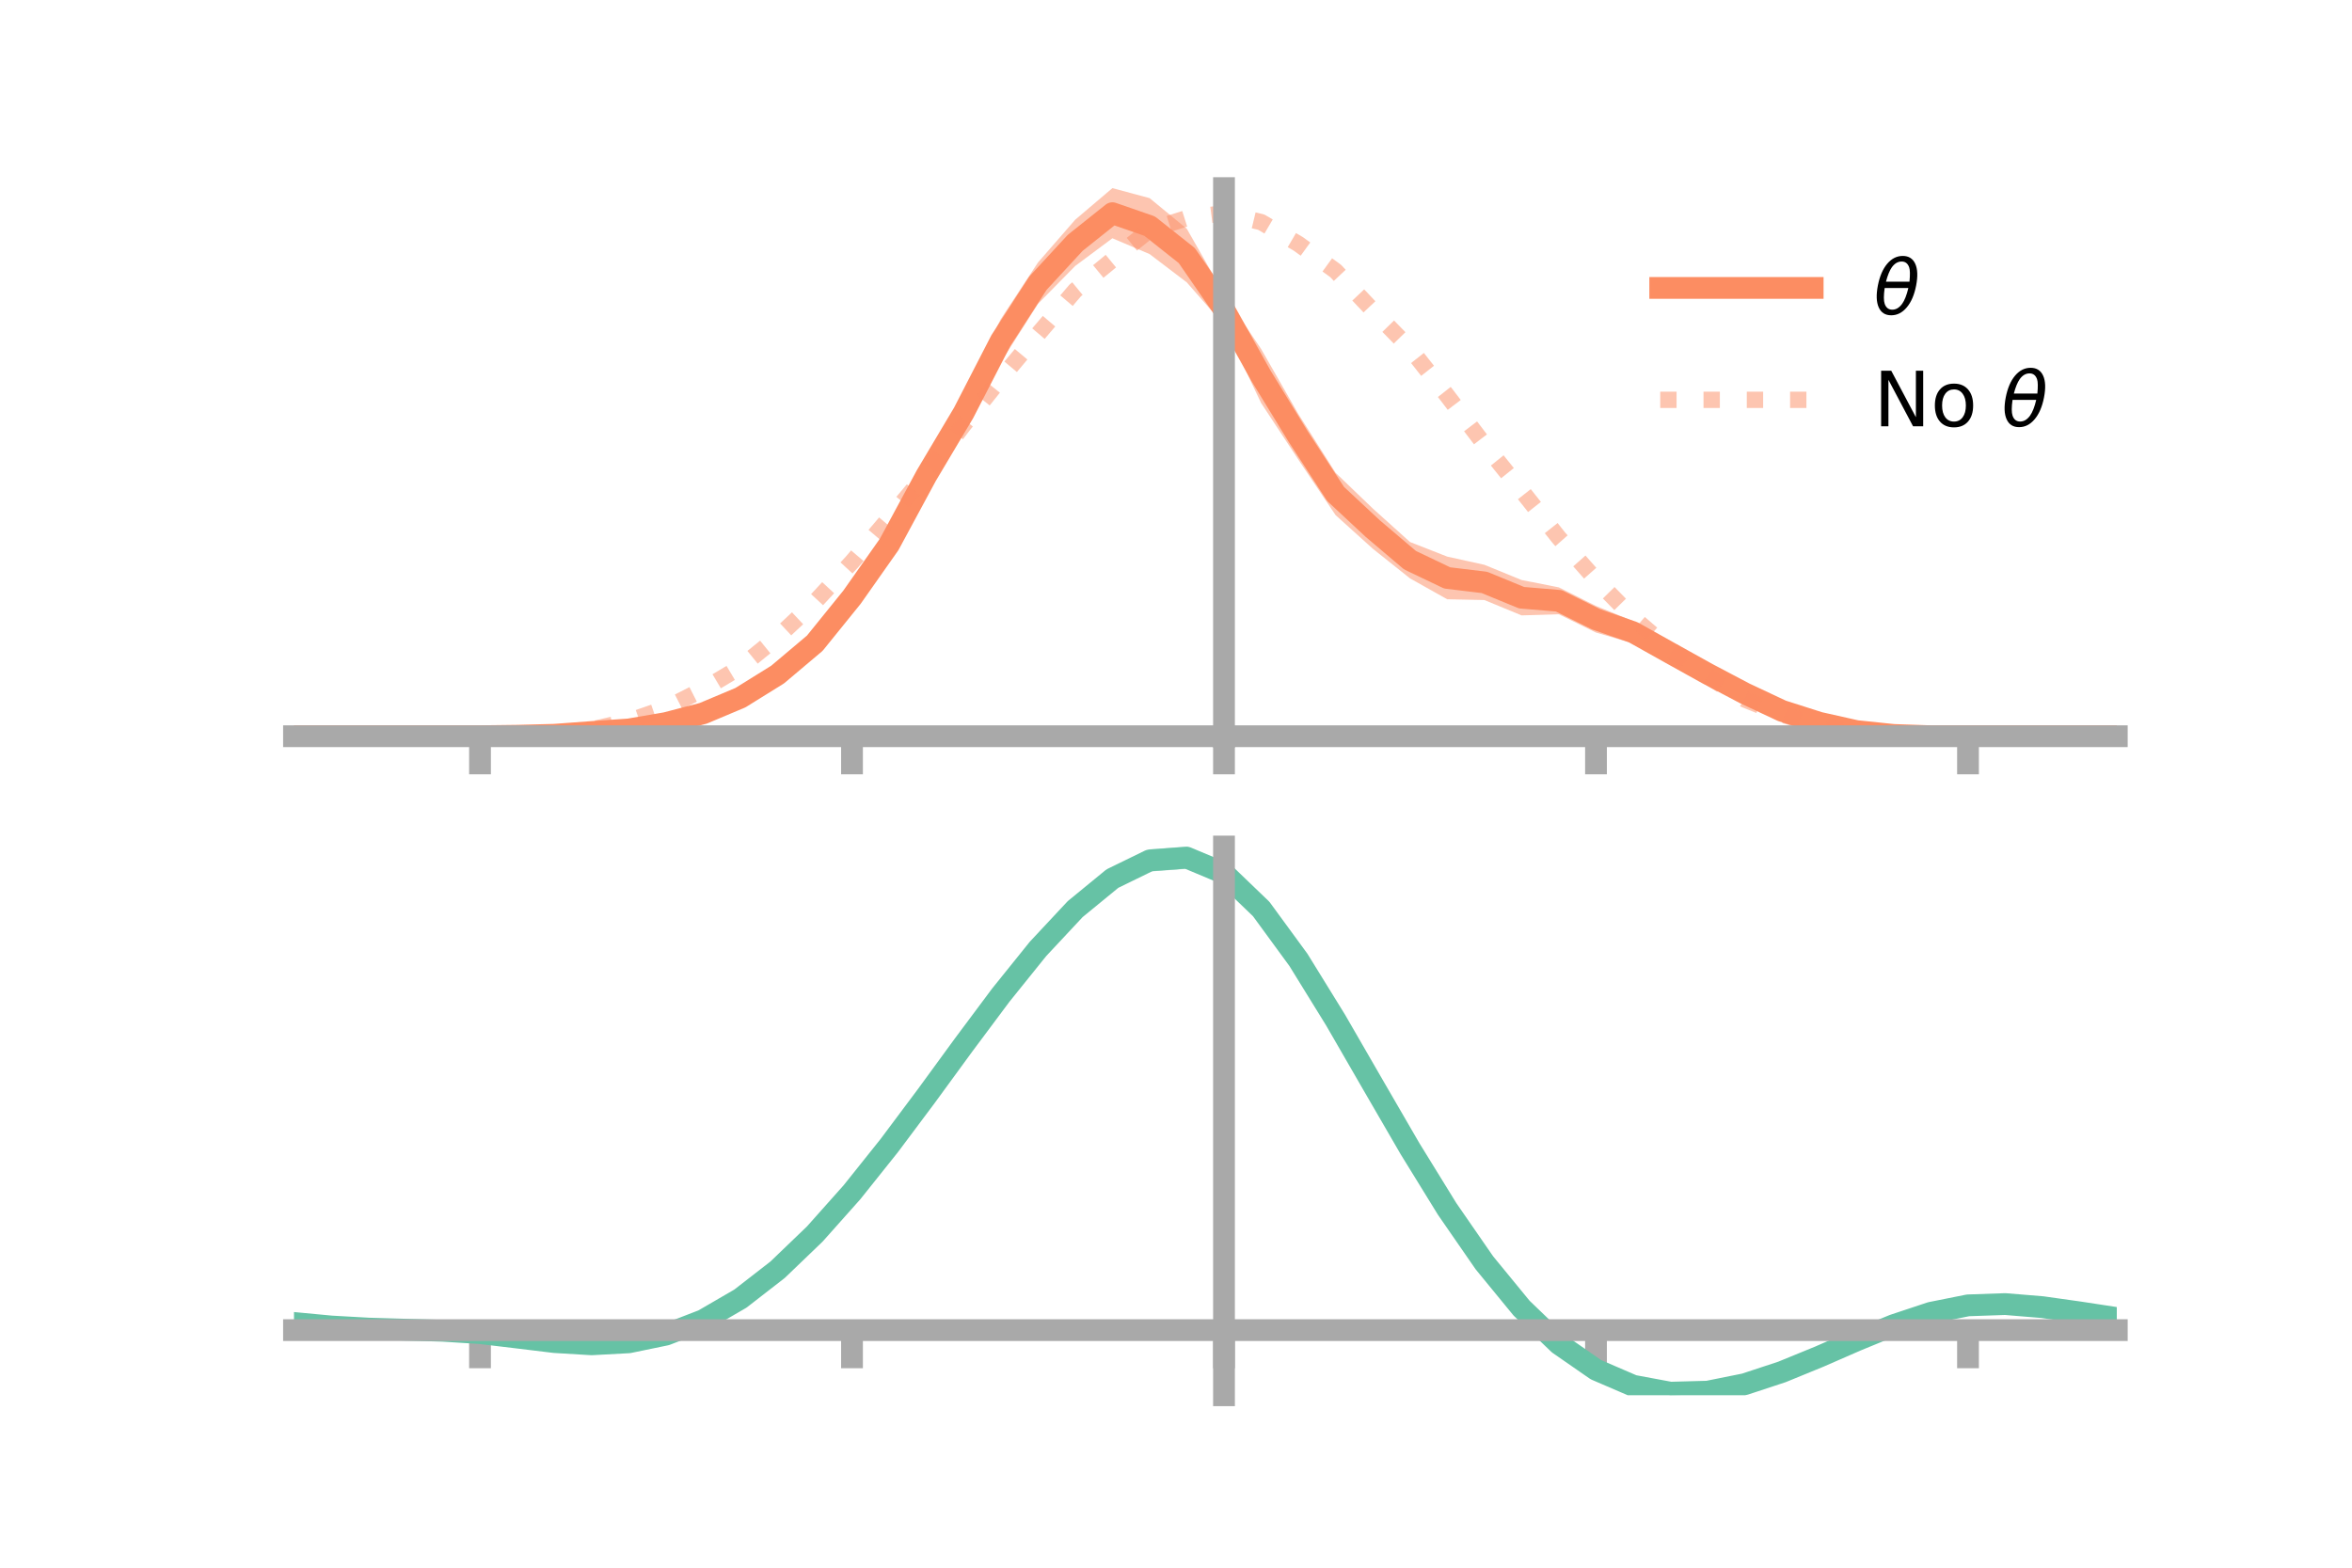 <?xml version="1.0" encoding="utf-8" standalone="no"?>
<!DOCTYPE svg PUBLIC "-//W3C//DTD SVG 1.1//EN"
  "http://www.w3.org/Graphics/SVG/1.1/DTD/svg11.dtd">
<!-- Created with matplotlib (https://matplotlib.org/) -->
<svg height="144pt" version="1.1" viewBox="0 0 216 144" width="216pt" xmlns="http://www.w3.org/2000/svg" xmlns:xlink="http://www.w3.org/1999/xlink">
 <defs>
  <style type="text/css">*{stroke-linecap:butt;stroke-linejoin:round;}</style>
 </defs>
 <g id="figure_1">
  <g id="patch_1">
   <path d="M 0 144 
L 216 144 
L 216 0 
L 0 0 
z
" style="fill:none;"/>
  </g>
  <g id="axes_1">
   <g id="patch_2">
    <path d="M 27 67.68 
L 194.4 67.68 
L 194.4 17.28 
L 27 17.28 
z
" style="fill:none;"/>
   </g>
   <g id="PolyCollection_1">
    <path clip-path="url(#pb5fbdb4e08)" d="M 27 67.626 
L 27 67.626 
L 30.416 67.626 
L 33.833 67.626 
L 37.249 67.626 
L 40.665 67.626 
L 44.082 67.622 
L 47.498 67.53 
L 50.914 67.362 
L 54.331 66.974 
L 57.747 66.656 
L 61.163 65.931 
L 64.58 64.964 
L 67.996 63.3 
L 71.412 61.072 
L 74.829 58.026 
L 78.245 53.844 
L 81.661 48.425 
L 85.078 42.158 
L 88.494 36.11 
L 91.91 29.31 
L 95.327 24.108 
L 98.743 20.183 
L 102.159 17.28 
L 105.576 18.199 
L 108.992 21.012 
L 112.408 27.004 
L 115.824 32.067 
L 119.241 38.042 
L 122.657 43.429 
L 126.073 46.709 
L 129.49 49.786 
L 132.906 51.126 
L 136.322 51.88 
L 139.739 53.277 
L 143.155 53.951 
L 146.571 55.66 
L 149.988 57.053 
L 153.404 59.109 
L 156.82 60.985 
L 160.237 63.031 
L 163.653 64.771 
L 167.069 66 
L 170.486 66.873 
L 173.902 67.373 
L 177.318 67.573 
L 180.735 67.625 
L 184.151 67.626 
L 187.567 67.626 
L 190.984 67.626 
L 194.4 67.626 
L 194.4 67.626 
L 194.4 67.626 
L 190.984 67.626 
L 187.567 67.626 
L 184.151 67.626 
L 180.735 67.628 
L 177.318 67.68 
L 173.902 67.645 
L 170.486 67.432 
L 167.069 66.775 
L 163.653 65.821 
L 160.237 64.355 
L 156.82 62.795 
L 153.404 60.874 
L 149.988 59.102 
L 146.571 58.104 
L 143.155 56.422 
L 139.739 56.527 
L 136.322 55.117 
L 132.906 55.046 
L 129.49 53.127 
L 126.073 50.403 
L 122.657 47.318 
L 119.241 42.223 
L 115.824 37.033 
L 112.408 29.843 
L 108.992 25.939 
L 105.576 23.339 
L 102.159 21.886 
L 98.743 24.431 
L 95.327 27.904 
L 91.91 33.28 
L 88.494 39.745 
L 85.078 45.182 
L 81.661 51.577 
L 78.245 55.868 
L 74.829 60.137 
L 71.412 62.854 
L 67.996 64.873 
L 64.58 66.081 
L 61.163 66.903 
L 57.747 67.351 
L 54.331 67.505 
L 50.914 67.626 
L 47.498 67.635 
L 44.082 67.628 
L 40.665 67.626 
L 37.249 67.626 
L 33.833 67.626 
L 30.416 67.626 
L 27 67.626 
z
" style="fill:#fc8d62;fill-opacity:0.5;"/>
   </g>
   <g id="matplotlib.axis_1">
    <g id="xtick_1">
     <g id="line2d_1">
      <defs>
       <path d="M 0 0 
L 0 3.5 
" id="m02860fb740" style="stroke:#a9a9a9;stroke-width:2;"/>
      </defs>
      <g>
       <use style="fill:#a9a9a9;stroke:#a9a9a9;stroke-width:2;" x="44.082" xlink:href="#m02860fb740" y="67.626"/>
      </g>
     </g>
    </g>
    <g id="xtick_2">
     <g id="line2d_2">
      <g>
       <use style="fill:#a9a9a9;stroke:#a9a9a9;stroke-width:2;" x="78.245" xlink:href="#m02860fb740" y="67.626"/>
      </g>
     </g>
    </g>
    <g id="xtick_3">
     <g id="line2d_3">
      <g>
       <use style="fill:#a9a9a9;stroke:#a9a9a9;stroke-width:2;" x="112.408" xlink:href="#m02860fb740" y="67.626"/>
      </g>
     </g>
    </g>
    <g id="xtick_4">
     <g id="line2d_4">
      <g>
       <use style="fill:#a9a9a9;stroke:#a9a9a9;stroke-width:2;" x="146.571" xlink:href="#m02860fb740" y="67.626"/>
      </g>
     </g>
    </g>
    <g id="xtick_5">
     <g id="line2d_5">
      <g>
       <use style="fill:#a9a9a9;stroke:#a9a9a9;stroke-width:2;" x="180.735" xlink:href="#m02860fb740" y="67.626"/>
      </g>
     </g>
    </g>
   </g>
   <g id="matplotlib.axis_2"/>
   <g id="line2d_6">
    <path clip-path="url(#pb5fbdb4e08)" d="M 27 67.626 
L 30.416 67.626 
L 33.833 67.626 
L 37.249 67.626 
L 40.665 67.626 
L 44.082 67.625 
L 47.498 67.582 
L 50.914 67.494 
L 54.331 67.24 
L 57.747 67.004 
L 61.163 66.417 
L 64.58 65.523 
L 67.996 64.086 
L 71.412 61.963 
L 74.829 59.081 
L 78.245 54.856 
L 81.661 50.001 
L 85.078 43.67 
L 88.494 37.927 
L 91.91 31.295 
L 95.327 26.006 
L 98.743 22.307 
L 102.159 19.583 
L 105.576 20.769 
L 108.992 23.476 
L 112.408 28.423 
L 115.824 34.55 
L 119.241 40.132 
L 122.657 45.373 
L 126.073 48.556 
L 129.49 51.456 
L 132.906 53.086 
L 136.322 53.498 
L 139.739 54.902 
L 143.155 55.187 
L 146.571 56.882 
L 149.988 58.078 
L 153.404 59.991 
L 156.82 61.89 
L 160.237 63.693 
L 163.653 65.296 
L 167.069 66.387 
L 170.486 67.153 
L 173.902 67.509 
L 177.318 67.626 
L 180.735 67.626 
L 184.151 67.626 
L 187.567 67.626 
L 190.984 67.626 
L 194.4 67.626 
" style="fill:none;stroke:#fc8d62;stroke-linecap:square;stroke-width:2;"/>
   </g>
   <g id="line2d_7">
    <path clip-path="url(#pb5fbdb4e08)" d="M 27 67.626 
L 30.416 67.626 
L 33.833 67.626 
L 37.249 67.626 
L 40.665 67.626 
L 44.082 67.626 
L 47.498 67.598 
L 50.914 67.417 
L 54.331 67.011 
L 57.747 66.235 
L 61.163 65.049 
L 64.58 63.316 
L 67.996 61.28 
L 71.412 58.509 
L 74.829 55.306 
L 78.245 51.619 
L 81.661 47.596 
L 85.078 43.502 
L 88.494 39.036 
L 91.91 34.768 
L 95.327 30.693 
L 98.743 26.678 
L 102.159 23.872 
L 105.576 21.119 
L 108.992 20.037 
L 112.408 19.583 
L 115.824 20.404 
L 119.241 22.408 
L 122.657 24.886 
L 126.073 28.511 
L 129.49 32.016 
L 132.906 36.344 
L 136.322 40.83 
L 139.739 45.073 
L 143.155 49.39 
L 146.571 53.255 
L 149.988 56.741 
L 153.404 59.688 
L 156.82 62.116 
L 160.237 64.255 
L 163.653 65.629 
L 167.069 66.633 
L 170.486 67.21 
L 173.902 67.531 
L 177.318 67.615 
L 180.735 67.626 
L 184.151 67.626 
L 187.567 67.626 
L 190.984 67.626 
L 194.4 67.626 
" style="fill:none;stroke:#fc8d62;stroke-dasharray:1.5,2.475;stroke-dashoffset:0;stroke-opacity:0.5;stroke-width:1.5;"/>
   </g>
   <g id="patch_3">
    <path d="M 112.408 67.68 
L 112.408 17.28 
" style="fill:none;stroke:#a9a9a9;stroke-linecap:square;stroke-linejoin:miter;stroke-width:2;"/>
   </g>
   <g id="patch_4">
    <path d="M 194.4 67.68 
L 194.4 17.28 
" style="fill:none;"/>
   </g>
   <g id="patch_5">
    <path d="M 27 67.626 
L 194.4 67.626 
" style="fill:none;stroke:#a9a9a9;stroke-linecap:square;stroke-linejoin:miter;stroke-width:2;"/>
   </g>
   <g id="patch_6">
    <path d="M 27 17.28 
L 194.4 17.28 
" style="fill:none;"/>
   </g>
   <g id="legend_1">
    <g id="line2d_8">
     <path d="M 152.47 26.449 
L 166.47 26.449 
" style="fill:none;stroke:#fc8d62;stroke-linecap:square;stroke-width:2;"/>
    </g>
    <g id="line2d_9"/>
    <g id="text_1">
     <!-- $\theta$ -->
     <g transform="translate(172.07 28.899)scale(0.07 -0.07)">
      <defs>
       <path d="M 45.516 34.672 
L 14.453 34.672 
Q 12.359 20.062 14.5 13.875 
Q 17.188 6.25 24.469 6.25 
Q 31.781 6.25 37.359 13.922 
Q 42.234 20.656 45.516 34.672 
z
M 47.016 42.969 
Q 48.344 56.844 46.625 61.719 
Q 43.953 69.438 36.766 69.438 
Q 29.297 69.438 23.828 61.812 
Q 19.531 55.672 16.156 42.969 
z
M 38.188 76.766 
Q 49.906 76.766 54.594 66.406 
Q 59.281 56.109 55.719 37.844 
Q 52.203 19.625 43.453 9.281 
Q 34.766 -1.125 23.047 -1.125 
Q 11.281 -1.125 6.641 9.281 
Q 2 19.625 5.516 37.844 
Q 9.078 56.109 17.719 66.406 
Q 26.422 76.766 38.188 76.766 
z
" id="DejaVuSans-Oblique-952"/>
      </defs>
      <use transform="translate(0 0.234)" xlink:href="#DejaVuSans-Oblique-952"/>
     </g>
    </g>
    <g id="line2d_10">
     <path d="M 152.47 36.724 
L 166.47 36.724 
" style="fill:none;stroke:#fc8d62;stroke-dasharray:1.5,2.475;stroke-dashoffset:0;stroke-opacity:0.5;stroke-width:1.5;"/>
    </g>
    <g id="line2d_11"/>
    <g id="text_2">
     <!-- No $\theta$ -->
     <g transform="translate(172.07 39.174)scale(0.07 -0.07)">
      <defs>
       <path d="M 9.812 72.906 
L 23.094 72.906 
L 55.422 11.922 
L 55.422 72.906 
L 64.984 72.906 
L 64.984 0 
L 51.703 0 
L 19.391 60.984 
L 19.391 0 
L 9.812 0 
z
" id="DejaVuSans-78"/>
       <path d="M 30.609 48.391 
Q 23.391 48.391 19.188 42.75 
Q 14.984 37.109 14.984 27.297 
Q 14.984 17.484 19.156 11.844 
Q 23.344 6.203 30.609 6.203 
Q 37.797 6.203 41.984 11.859 
Q 46.188 17.531 46.188 27.297 
Q 46.188 37.016 41.984 42.703 
Q 37.797 48.391 30.609 48.391 
z
M 30.609 56 
Q 42.328 56 49.016 48.375 
Q 55.719 40.766 55.719 27.297 
Q 55.719 13.875 49.016 6.219 
Q 42.328 -1.422 30.609 -1.422 
Q 18.844 -1.422 12.172 6.219 
Q 5.516 13.875 5.516 27.297 
Q 5.516 40.766 12.172 48.375 
Q 18.844 56 30.609 56 
z
" id="DejaVuSans-111"/>
       <path id="DejaVuSans-32"/>
      </defs>
      <use transform="translate(0 0.234)" xlink:href="#DejaVuSans-78"/>
      <use transform="translate(74.805 0.234)" xlink:href="#DejaVuSans-111"/>
      <use transform="translate(135.986 0.234)" xlink:href="#DejaVuSans-32"/>
      <use transform="translate(167.773 0.234)" xlink:href="#DejaVuSans-Oblique-952"/>
     </g>
    </g>
   </g>
  </g>
  <g id="axes_2">
   <g id="patch_7">
    <path d="M 27 128.16 
L 194.4 128.16 
L 194.4 77.76 
L 27 77.76 
z
" style="fill:none;"/>
   </g>
   <g id="PolyCollection_2">
    <path clip-path="url(#p713fe020ef)" d="M 27 121.563 
L 27 121.48 
L 30.416 121.812 
L 33.833 122.004 
L 37.249 122.105 
L 40.665 122.203 
L 44.082 122.42 
L 47.498 122.826 
L 50.914 123.231 
L 54.331 123.425 
L 57.747 123.236 
L 61.163 122.526 
L 64.58 121.191 
L 67.996 119.166 
L 71.412 116.448 
L 74.829 113.079 
L 78.245 109.142 
L 81.661 104.756 
L 85.078 100.076 
L 88.494 95.289 
L 91.91 90.612 
L 95.327 86.281 
L 98.743 82.556 
L 102.159 79.708 
L 105.576 78.014 
L 108.992 77.76 
L 112.408 79.217 
L 115.824 82.549 
L 119.241 87.289 
L 122.657 92.906 
L 126.073 98.918 
L 129.49 104.912 
L 132.906 110.553 
L 136.322 115.585 
L 139.739 119.827 
L 143.155 123.168 
L 146.571 125.567 
L 149.988 127.049 
L 153.404 127.688 
L 156.82 127.6 
L 160.237 126.924 
L 163.653 125.818 
L 167.069 124.448 
L 170.486 122.988 
L 173.902 121.612 
L 177.318 120.494 
L 180.735 119.815 
L 184.151 119.699 
L 187.567 119.988 
L 190.984 120.482 
L 194.4 121.017 
L 194.4 121.125 
L 194.4 121.125 
L 190.984 120.618 
L 187.567 120.148 
L 184.151 119.872 
L 180.735 119.993 
L 177.318 120.682 
L 173.902 121.834 
L 170.486 123.266 
L 167.069 124.789 
L 163.653 126.216 
L 160.237 127.364 
L 156.82 128.063 
L 153.404 128.16 
L 149.988 127.526 
L 146.571 126.067 
L 143.155 123.729 
L 139.739 120.496 
L 136.322 116.407 
L 132.906 111.556 
L 129.49 106.111 
L 126.073 100.316 
L 122.657 94.493 
L 119.241 89.045 
L 115.824 84.443 
L 112.408 81.209 
L 108.992 79.802 
L 105.576 80.056 
L 102.159 81.701 
L 98.743 84.454 
L 95.327 88.043 
L 91.91 92.202 
L 88.494 96.682 
L 85.078 101.254 
L 81.661 105.713 
L 78.245 109.882 
L 74.829 113.619 
L 71.412 116.816 
L 67.996 119.402 
L 64.58 121.347 
L 61.163 122.656 
L 57.747 123.361 
L 54.331 123.538 
L 50.914 123.32 
L 47.498 122.893 
L 44.082 122.484 
L 40.665 122.271 
L 37.249 122.173 
L 33.833 122.069 
L 30.416 121.879 
L 27 121.563 
z
" style="fill:#66c2a5;fill-opacity:0.5;"/>
   </g>
   <g id="matplotlib.axis_3">
    <g id="xtick_6">
     <g id="line2d_12">
      <g>
       <use style="fill:#a9a9a9;stroke:#a9a9a9;stroke-width:2;" x="44.082" xlink:href="#m02860fb740" y="122.177"/>
      </g>
     </g>
    </g>
    <g id="xtick_7">
     <g id="line2d_13">
      <g>
       <use style="fill:#a9a9a9;stroke:#a9a9a9;stroke-width:2;" x="78.245" xlink:href="#m02860fb740" y="122.177"/>
      </g>
     </g>
    </g>
    <g id="xtick_8">
     <g id="line2d_14">
      <g>
       <use style="fill:#a9a9a9;stroke:#a9a9a9;stroke-width:2;" x="112.408" xlink:href="#m02860fb740" y="122.177"/>
      </g>
     </g>
    </g>
    <g id="xtick_9">
     <g id="line2d_15">
      <g>
       <use style="fill:#a9a9a9;stroke:#a9a9a9;stroke-width:2;" x="146.571" xlink:href="#m02860fb740" y="122.177"/>
      </g>
     </g>
    </g>
    <g id="xtick_10">
     <g id="line2d_16">
      <g>
       <use style="fill:#a9a9a9;stroke:#a9a9a9;stroke-width:2;" x="180.735" xlink:href="#m02860fb740" y="122.177"/>
      </g>
     </g>
    </g>
   </g>
   <g id="matplotlib.axis_4"/>
   <g id="line2d_17">
    <path clip-path="url(#p713fe020ef)" d="M 27 121.522 
L 30.416 121.845 
L 33.833 122.037 
L 37.249 122.139 
L 40.665 122.237 
L 44.082 122.452 
L 47.498 122.86 
L 50.914 123.276 
L 54.331 123.482 
L 57.747 123.298 
L 61.163 122.591 
L 64.58 121.269 
L 67.996 119.284 
L 71.412 116.632 
L 74.829 113.349 
L 78.245 109.512 
L 81.661 105.234 
L 85.078 100.665 
L 88.494 95.986 
L 91.91 91.407 
L 95.327 87.162 
L 98.743 83.505 
L 102.159 80.704 
L 105.576 79.035 
L 108.992 78.781 
L 112.408 80.213 
L 115.824 83.496 
L 119.241 88.167 
L 122.657 93.7 
L 126.073 99.617 
L 129.49 105.511 
L 132.906 111.055 
L 136.322 115.996 
L 139.739 120.162 
L 143.155 123.448 
L 146.571 125.817 
L 149.988 127.288 
L 153.404 127.924 
L 156.82 127.832 
L 160.237 127.144 
L 163.653 126.017 
L 167.069 124.619 
L 170.486 123.127 
L 173.902 121.723 
L 177.318 120.588 
L 180.735 119.904 
L 184.151 119.785 
L 187.567 120.068 
L 190.984 120.55 
L 194.4 121.071 
" style="fill:none;stroke:#66c2a5;stroke-linecap:square;stroke-width:2;"/>
   </g>
   <g id="patch_8">
    <path d="M 112.408 128.16 
L 112.408 77.76 
" style="fill:none;stroke:#a9a9a9;stroke-linecap:square;stroke-linejoin:miter;stroke-width:2;"/>
   </g>
   <g id="patch_9">
    <path d="M 194.4 128.16 
L 194.4 77.76 
" style="fill:none;"/>
   </g>
   <g id="patch_10">
    <path d="M 27 122.177 
L 194.4 122.177 
" style="fill:none;stroke:#a9a9a9;stroke-linecap:square;stroke-linejoin:miter;stroke-width:2;"/>
   </g>
   <g id="patch_11">
    <path d="M 27 77.76 
L 194.4 77.76 
" style="fill:none;"/>
   </g>
  </g>
 </g>
 <defs>
  <clipPath id="pb5fbdb4e08">
   <rect height="50.4" width="167.4" x="27" y="17.28"/>
  </clipPath>
  <clipPath id="p713fe020ef">
   <rect height="50.4" width="167.4" x="27" y="77.76"/>
  </clipPath>
 </defs>
</svg>
